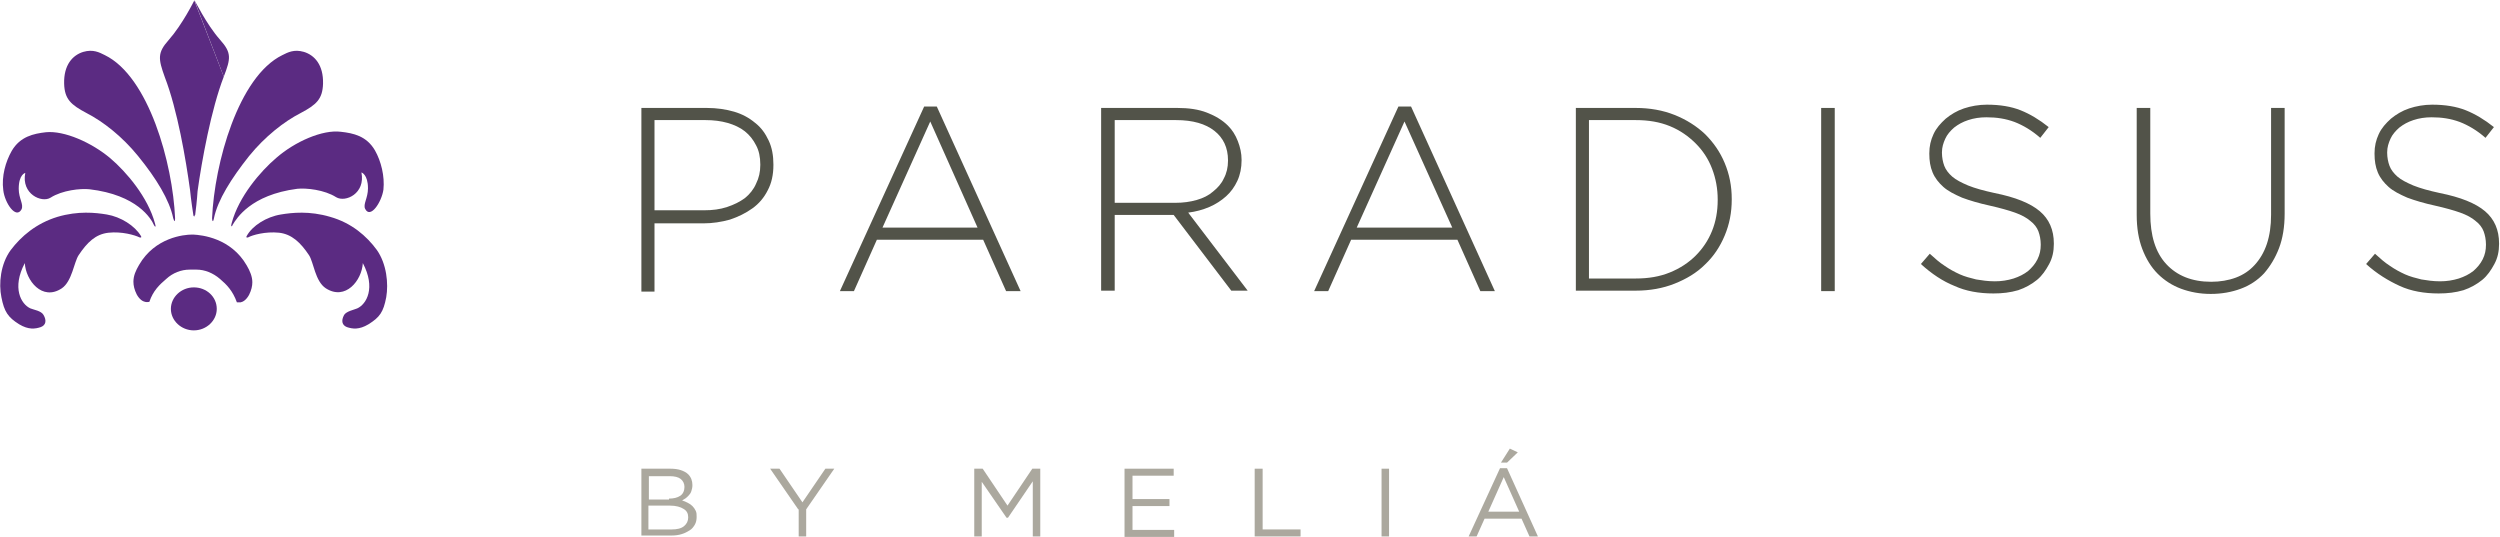 <?xml version="1.0" encoding="UTF-8" standalone="no"?>
<svg width="214px" height="46px" viewBox="0 0 214 46" version="1.1" xmlns="http://www.w3.org/2000/svg" xmlns:xlink="http://www.w3.org/1999/xlink">
    <!-- Generator: Sketch 39 (31667) - http://www.bohemiancoding.com/sketch -->
    <title>Capa_1 Copy</title>
    <desc>Created with Sketch.</desc>
    <defs></defs>
    <g id="Page-1" stroke="none" stroke-width="1" fill="none" fill-rule="evenodd">
        <g id="Artboard-9-Copy-3" transform="translate(-113, -805)">
            <g id="Group-46" transform="translate(0, 788)">
                <g id="Capa_1-Copy" transform="translate(113, 17)">
                    <g id="Group">
                        <g id="Shape" transform="translate(54.903, 38.4)" fill="#ABA89E">
                            <path d="M0,1.72 L2.485,1.72 C2.805,1.72 3.126,1.76 3.366,1.84 C3.607,1.92 3.847,2.04 4.007,2.2 C4.248,2.44 4.368,2.76 4.368,3.12 L4.368,3.12 C4.368,3.32 4.328,3.48 4.288,3.6 C4.248,3.76 4.168,3.88 4.088,3.96 C4.007,4.08 3.887,4.16 3.807,4.24 C3.687,4.32 3.607,4.36 3.487,4.44 C3.647,4.48 3.807,4.56 3.967,4.64 C4.128,4.72 4.248,4.8 4.368,4.92 C4.488,5.04 4.569,5.16 4.649,5.32 C4.729,5.48 4.729,5.64 4.729,5.84 L4.729,5.84 C4.729,6.08 4.689,6.32 4.569,6.52 C4.448,6.72 4.328,6.88 4.128,7 C3.927,7.12 3.727,7.24 3.446,7.32 C3.206,7.4 2.885,7.44 2.605,7.44 L0,7.44 L0,1.72 L0,1.72 L0,1.72 Z M2.364,4.28 C2.765,4.28 3.086,4.2 3.326,4.04 C3.567,3.88 3.687,3.6 3.687,3.28 L3.687,3.28 C3.687,3 3.567,2.76 3.366,2.6 C3.166,2.44 2.845,2.36 2.404,2.36 L0.641,2.36 L0.641,4.36 L2.364,4.36 L2.364,4.28 L2.364,4.28 Z M2.605,6.92 C3.046,6.92 3.406,6.84 3.647,6.64 C3.887,6.44 4.007,6.2 4.007,5.88 L4.007,5.88 C4.007,5.56 3.887,5.32 3.607,5.16 C3.366,5 2.966,4.88 2.445,4.88 L0.601,4.88 L0.601,6.92 L2.605,6.92 L2.605,6.92 L2.605,6.92 Z"></path>
                            <polygon points="13.425 5.2 11.021 1.72 11.822 1.72 13.786 4.6 15.749 1.72 16.511 1.72 14.106 5.2 14.106 7.52 13.465 7.52 13.465 5.2"></polygon>
                            <polygon points="28.533 1.72 29.215 1.72 31.339 4.88 33.463 1.72 34.144 1.72 34.144 7.52 33.503 7.52 33.503 2.8 31.379 5.92 31.258 5.92 29.134 2.84 29.134 7.52 28.493 7.52 28.493 1.72"></polygon>
                            <polygon points="41.357 1.72 45.565 1.72 45.565 2.32 42.039 2.32 42.039 4.32 45.204 4.32 45.204 4.92 42.039 4.92 42.039 6.96 45.605 6.96 45.605 7.56 41.357 7.56 41.357 1.72"></polygon>
                            <polygon points="52.538 1.72 53.179 1.72 53.179 6.92 56.425 6.92 56.425 7.52 52.498 7.52 52.498 1.72"></polygon>
                            <polygon points="63.358 1.72 64 1.72 64 7.52 63.358 7.52 63.358 1.72"></polygon>
                            <path d="M73.497,1.68 L74.099,1.68 L76.743,7.52 L76.022,7.52 L75.341,6 L72.175,6 L71.494,7.52 L70.812,7.52 L73.497,1.68 L73.497,1.68 L73.497,1.68 Z M75.14,5.4 L73.818,2.44 L72.496,5.4 L75.14,5.4 L75.14,5.4 L75.14,5.4 Z M74.339,1.13686838e-13 L75.02,0.32 L74.099,1.2 L73.578,1.2 L74.339,1.13686838e-13 L74.339,1.13686838e-13 L74.339,1.13686838e-13 Z"></path>
                        </g>
                        <g id="Shape" fill="#5B2B82">
                            <path d="M11.942,20.32 C12.063,20.36 12.143,20.32 12.063,20.2 C11.542,19.32 10.339,18.56 9.137,18.36 C8.175,18.2 6.693,18.04 4.929,18.56 C3.086,19.12 1.803,20.24 0.922,21.4 C0.04,22.6 -0.12,24.28 0.12,25.44 C0.361,26.68 0.681,27.16 1.643,27.76 C2.445,28.24 3.006,28.16 3.487,28 C3.927,27.84 4.007,27.44 3.727,26.96 C3.527,26.6 2.885,26.52 2.605,26.4 C1.803,26.04 1.002,24.64 2.124,22.52 C2.204,24 3.607,25.8 5.29,24.68 C6.172,24.08 6.332,22.44 6.733,21.84 C7.454,20.76 8.175,20.04 9.297,19.92 C10.419,19.8 11.542,20.12 11.942,20.32"></path>
                            <path d="M13.185,19.28 C13.265,19.44 13.385,19.48 13.265,19.12 C12.664,16.88 10.82,14.72 9.458,13.56 C7.855,12.2 5.49,11.16 3.927,11.32 C2.885,11.44 1.723,11.68 1.002,12.92 C0.481,13.84 0.12,15.08 0.281,16.28 C0.401,17.36 1.363,18.8 1.843,17.92 C2.044,17.48 1.603,17 1.603,16.16 C1.603,14.92 2.164,14.8 2.164,14.8 C1.803,16.6 3.567,17.4 4.328,16.92 C5.33,16.28 6.893,16.12 7.654,16.2 C11.742,16.68 12.944,18.72 13.185,19.28"></path>
                            <path d="M14.988,18.68 C14.788,14 12.744,6.56 8.977,4.72 C8.496,4.48 7.975,4.2 7.133,4.44 C6.212,4.72 5.45,5.56 5.49,7.16 C5.53,8.48 6.051,8.96 7.414,9.68 C8.816,10.4 10.46,11.68 11.822,13.36 C13.385,15.28 14.507,17.12 14.828,18.68 C14.948,19.12 14.988,18.88 14.988,18.68"></path>
                            <path d="M23.885,19.92 C24.967,20.04 25.728,20.76 26.449,21.84 C26.85,22.44 26.97,24.08 27.892,24.68 C29.575,25.76 30.978,24 31.058,22.52 C32.18,24.64 31.379,26.04 30.577,26.4 C30.297,26.52 29.655,26.64 29.455,26.96 C29.175,27.48 29.295,27.84 29.696,28 C30.176,28.16 30.737,28.24 31.539,27.76 C32.501,27.16 32.821,26.72 33.062,25.44 C33.262,24.28 33.102,22.6 32.26,21.4 C31.379,20.2 30.096,19.08 28.253,18.56 C26.49,18.04 25.007,18.2 24.045,18.36 C22.803,18.56 21.6,19.32 21.119,20.2 C21.039,20.32 21.119,20.36 21.24,20.32 C21.6,20.12 22.722,19.8 23.885,19.92"></path>
                            <path d="M25.448,16.16 C26.209,16.08 27.772,16.24 28.774,16.88 C29.575,17.36 31.299,16.56 30.938,14.76 C30.938,14.76 31.499,14.92 31.499,16.12 C31.499,16.96 31.058,17.48 31.258,17.88 C31.699,18.76 32.661,17.32 32.821,16.24 C32.942,15.08 32.621,13.8 32.1,12.88 C31.379,11.64 30.257,11.4 29.175,11.28 C27.612,11.08 25.247,12.12 23.644,13.52 C22.282,14.68 20.438,16.84 19.837,19.08 C19.717,19.48 19.877,19.4 19.917,19.24 C20.238,18.72 21.44,16.68 25.448,16.16"></path>
                            <path d="M18.154,18.68 C18.354,14 20.398,6.56 24.165,4.72 C24.646,4.48 25.167,4.2 26.009,4.44 C26.93,4.72 27.692,5.56 27.652,7.16 C27.612,8.48 27.091,8.96 25.728,9.68 C24.325,10.4 22.682,11.68 21.32,13.36 C19.797,15.28 18.635,17.12 18.314,18.68 C18.234,19.12 18.154,18.88 18.154,18.68"></path>
                            <path d="M18.555,26.44 C18.555,27.44 17.673,28.28 16.591,28.28 C15.509,28.28 14.627,27.44 14.627,26.44 C14.627,25.44 15.509,24.6 16.591,24.6 C17.673,24.6 18.555,25.4 18.555,26.44"></path>
                            <path d="M11.902,22.68 C11.622,23.16 11.421,23.6 11.421,24.12 C11.421,24.44 11.501,24.8 11.702,25.2 C11.942,25.64 12.223,25.8 12.423,25.84 C12.584,25.88 12.704,25.84 12.784,25.84 C13.104,24.88 13.666,24.36 14.227,23.88 C14.788,23.36 15.509,23.08 16.23,23.08 L16.831,23.08 C17.513,23.08 18.234,23.36 18.835,23.88 C19.396,24.36 19.917,24.88 20.278,25.88 L20.599,25.88 C20.799,25.84 21.079,25.68 21.32,25.24 C21.52,24.84 21.6,24.48 21.6,24.16 C21.6,23.68 21.4,23.2 21.119,22.72 C19.757,20.36 17.272,20.12 16.551,20.08 L16.431,20.08 C15.749,20.08 13.265,20.32 11.902,22.68"></path>
                            <path d="M16.631,0.04 C16.631,0.04 15.629,2.08 14.427,3.44 C13.465,4.52 13.545,5.04 14.106,6.6 C15.188,9.4 15.91,13.64 16.27,16.28 C16.351,17.12 16.511,18.16 16.551,18.4 L16.551,18.4 L16.551,18.4 C16.551,18.48 16.591,18.52 16.631,18.52 C16.671,18.52 16.671,18.48 16.671,18.4 L16.711,18.4 L16.711,18.36 C16.751,18.12 16.872,17.04 16.912,16.36 C17.272,13.76 18.074,9.36 19.156,6.56"></path>
                            <path d="M19.156,6.56 C19.757,5 19.837,4.52 18.835,3.4 C17.633,2.04 16.671,0 16.631,0"></path>
                        </g>
                        <g id="Shape" transform="translate(54.903, 8.8)" fill="#525349">
                            <path d="M0,0.44 L5.61,0.44 C6.452,0.44 7.254,0.56 7.935,0.76 C8.616,0.96 9.217,1.28 9.738,1.72 C10.259,2.12 10.62,2.64 10.9,3.24 C11.181,3.84 11.301,4.52 11.301,5.28 L11.301,5.32 C11.301,6.16 11.141,6.88 10.82,7.48 C10.5,8.12 10.059,8.64 9.498,9.04 C8.937,9.44 8.296,9.76 7.574,10 C6.853,10.2 6.091,10.32 5.29,10.32 L1.122,10.32 L1.122,16.16 L0,16.16 L0,0.44 L0,0.44 L0,0.44 Z M5.37,9.2 C6.091,9.2 6.733,9.12 7.334,8.92 C7.935,8.72 8.416,8.48 8.857,8.16 C9.257,7.84 9.618,7.4 9.818,6.92 C10.059,6.44 10.179,5.92 10.179,5.32 L10.179,5.28 C10.179,4.64 10.059,4.08 9.818,3.64 C9.578,3.16 9.257,2.76 8.857,2.44 C8.456,2.12 7.935,1.88 7.374,1.72 C6.813,1.56 6.172,1.48 5.49,1.48 L1.122,1.48 L1.122,9.2 L5.37,9.2 L5.37,9.2 L5.37,9.2 Z"></path>
                            <path d="M24.205,0.32 L25.287,0.32 L32.461,16.12 L31.218,16.12 L29.255,11.72 L20.158,11.72 L18.194,16.12 L16.992,16.12 L24.205,0.32 L24.205,0.32 L24.205,0.32 Z M28.774,10.68 L24.726,1.6 L20.639,10.68 L28.774,10.68 L28.774,10.68 L28.774,10.68 Z"></path>
                            <path d="M39.394,0.44 L45.886,0.44 C46.848,0.44 47.689,0.56 48.41,0.84 C49.132,1.12 49.733,1.48 50.214,1.96 C50.575,2.32 50.855,2.76 51.055,3.28 C51.256,3.8 51.376,4.32 51.376,4.88 L51.376,4.92 C51.376,5.56 51.256,6.16 51.015,6.68 C50.775,7.2 50.454,7.64 50.054,8 C49.653,8.36 49.172,8.68 48.611,8.92 C48.05,9.16 47.449,9.32 46.807,9.4 L51.897,16.08 L50.494,16.08 L45.565,9.6 L45.525,9.6 L40.516,9.6 L40.516,16.08 L39.354,16.08 L39.354,0.44 L39.394,0.44 L39.394,0.44 Z M45.725,8.56 C46.367,8.56 46.968,8.48 47.529,8.32 C48.09,8.16 48.571,7.92 48.931,7.6 C49.332,7.28 49.653,6.92 49.853,6.48 C50.094,6.04 50.214,5.52 50.214,4.96 L50.214,4.92 C50.214,3.84 49.813,3 49.052,2.4 C48.29,1.8 47.208,1.48 45.766,1.48 L40.516,1.48 L40.516,8.56 L45.725,8.56 L45.725,8.56 L45.725,8.56 Z"></path>
                            <path d="M64.801,0.32 L65.883,0.32 L73.057,16.12 L71.814,16.12 L69.851,11.72 L60.754,11.72 L58.79,16.12 L57.588,16.12 L64.801,0.32 L64.801,0.32 L64.801,0.32 Z M69.41,10.68 L65.322,1.6 L61.234,10.68 L69.41,10.68 L69.41,10.68 L69.41,10.68 Z"></path>
                            <path d="M79.99,0.44 L85.119,0.44 C86.321,0.44 87.443,0.64 88.445,1.04 C89.447,1.44 90.329,2 91.05,2.68 C91.772,3.4 92.333,4.2 92.733,5.16 C93.134,6.12 93.334,7.12 93.334,8.24 L93.334,8.28 C93.334,9.4 93.134,10.4 92.733,11.36 C92.333,12.32 91.772,13.16 91.05,13.84 C90.329,14.56 89.447,15.08 88.445,15.48 C87.443,15.88 86.321,16.08 85.119,16.08 L79.99,16.08 L79.99,0.44 L79.99,0.44 L79.99,0.44 Z M85.119,15.04 C86.201,15.04 87.163,14.88 88.045,14.52 C88.926,14.16 89.648,13.68 90.249,13.08 C90.85,12.48 91.331,11.76 91.651,10.96 C91.972,10.16 92.132,9.28 92.132,8.32 L92.132,8.28 C92.132,7.36 91.972,6.48 91.651,5.64 C91.331,4.8 90.85,4.08 90.249,3.48 C89.648,2.88 88.926,2.36 88.045,2 C87.163,1.64 86.201,1.48 85.119,1.48 L81.112,1.48 L81.112,15.04 L85.119,15.04 L85.119,15.04 L85.119,15.04 Z"></path>
                            <polygon points="100.989 0.44 102.151 0.44 102.151 16.12 100.989 16.12 100.989 0.44"></polygon>
                            <path d="M115.736,16.32 C114.494,16.32 113.372,16.12 112.41,15.68 C111.408,15.28 110.446,14.64 109.525,13.8 L110.286,12.92 C110.727,13.32 111.128,13.68 111.569,13.96 C111.969,14.24 112.41,14.48 112.851,14.68 C113.292,14.88 113.773,15 114.254,15.12 C114.734,15.2 115.255,15.28 115.857,15.28 C116.418,15.28 116.939,15.2 117.46,15.04 C117.94,14.88 118.341,14.68 118.702,14.4 C119.022,14.12 119.303,13.8 119.503,13.4 C119.704,13 119.784,12.6 119.784,12.16 L119.784,12.12 C119.784,11.72 119.704,11.32 119.584,11 C119.463,10.68 119.223,10.36 118.902,10.12 C118.582,9.84 118.141,9.6 117.58,9.4 C117.019,9.2 116.297,9 115.416,8.8 C114.494,8.6 113.693,8.36 113.051,8.12 C112.41,7.84 111.849,7.56 111.448,7.2 C111.048,6.84 110.727,6.44 110.527,5.96 C110.326,5.48 110.246,4.96 110.246,4.36 L110.246,4.32 C110.246,3.72 110.366,3.2 110.607,2.68 C110.847,2.16 111.208,1.76 111.649,1.36 C112.09,1 112.61,0.68 113.212,0.48 C113.813,0.28 114.494,0.16 115.175,0.16 C116.297,0.16 117.259,0.32 118.061,0.64 C118.862,0.96 119.664,1.44 120.465,2.08 L119.744,3 C119.022,2.36 118.261,1.92 117.54,1.64 C116.778,1.36 116.017,1.24 115.135,1.24 C114.574,1.24 114.053,1.32 113.572,1.48 C113.091,1.64 112.731,1.84 112.37,2.12 C112.049,2.4 111.769,2.72 111.609,3.08 C111.448,3.44 111.328,3.8 111.328,4.24 L111.328,4.28 C111.328,4.68 111.408,5.08 111.528,5.4 C111.649,5.72 111.889,6.04 112.21,6.32 C112.53,6.6 113.011,6.84 113.572,7.08 C114.173,7.32 114.895,7.52 115.816,7.72 C117.62,8.08 118.902,8.6 119.704,9.28 C120.505,9.96 120.906,10.88 120.906,12.04 L120.906,12.08 C120.906,12.72 120.786,13.28 120.505,13.8 C120.225,14.32 119.904,14.8 119.463,15.16 C119.022,15.52 118.461,15.84 117.86,16.04 C117.179,16.24 116.498,16.32 115.736,16.32 L115.736,16.32 L115.736,16.32 Z"></path>
                            <path d="M134.331,16.36 C133.409,16.36 132.568,16.2 131.806,15.92 C131.045,15.64 130.364,15.2 129.803,14.64 C129.242,14.08 128.801,13.36 128.48,12.52 C128.16,11.68 127.999,10.72 127.999,9.6 L127.999,0.44 L129.161,0.44 L129.161,9.48 C129.161,11.36 129.602,12.8 130.524,13.8 C131.446,14.8 132.728,15.32 134.371,15.32 C135.133,15.32 135.854,15.2 136.495,14.96 C137.136,14.72 137.657,14.36 138.098,13.88 C138.539,13.4 138.9,12.8 139.14,12.08 C139.381,11.36 139.501,10.52 139.501,9.6 L139.501,0.44 L140.663,0.44 L140.663,9.48 C140.663,10.6 140.503,11.6 140.182,12.44 C139.861,13.28 139.421,14 138.9,14.6 C138.339,15.2 137.657,15.64 136.896,15.92 C136.134,16.2 135.293,16.36 134.331,16.36 L134.331,16.36 L134.331,16.36 Z"></path>
                            <path d="M153.848,16.32 C152.605,16.32 151.483,16.12 150.521,15.68 C149.56,15.24 148.558,14.64 147.636,13.8 L148.397,12.92 C148.838,13.32 149.239,13.68 149.68,13.96 C150.081,14.24 150.521,14.48 150.962,14.68 C151.403,14.88 151.884,15 152.365,15.12 C152.846,15.2 153.367,15.28 153.968,15.28 C154.529,15.28 155.05,15.2 155.571,15.04 C156.052,14.88 156.452,14.68 156.813,14.4 C157.134,14.12 157.414,13.8 157.615,13.4 C157.815,13 157.895,12.6 157.895,12.16 L157.895,12.12 C157.895,11.72 157.815,11.32 157.695,11 C157.575,10.68 157.334,10.36 157.013,10.12 C156.693,9.84 156.252,9.6 155.691,9.4 C155.13,9.2 154.409,9 153.527,8.8 C152.605,8.6 151.804,8.36 151.163,8.12 C150.521,7.84 149.96,7.56 149.56,7.2 C149.159,6.84 148.838,6.44 148.638,5.96 C148.437,5.48 148.357,4.96 148.357,4.36 L148.357,4.32 C148.357,3.72 148.478,3.2 148.718,2.68 C148.958,2.16 149.319,1.76 149.76,1.36 C150.201,1 150.722,0.68 151.323,0.48 C151.924,0.28 152.605,0.16 153.287,0.16 C154.409,0.16 155.37,0.32 156.172,0.64 C156.973,0.96 157.775,1.44 158.576,2.08 L157.855,3 C157.134,2.36 156.372,1.92 155.651,1.64 C154.89,1.36 154.128,1.24 153.246,1.24 C152.685,1.24 152.164,1.32 151.684,1.48 C151.203,1.64 150.842,1.84 150.481,2.12 C150.161,2.4 149.88,2.72 149.72,3.08 C149.56,3.44 149.439,3.8 149.439,4.24 L149.439,4.28 C149.439,4.68 149.519,5.08 149.64,5.4 C149.76,5.72 150,6.04 150.321,6.32 C150.642,6.6 151.122,6.84 151.684,7.08 C152.285,7.32 153.006,7.52 153.928,7.72 C155.731,8.08 157.013,8.6 157.815,9.28 C158.616,9.96 159.017,10.88 159.017,12.04 L159.017,12.08 C159.017,12.72 158.897,13.28 158.616,13.8 C158.336,14.32 158.015,14.8 157.575,15.16 C157.134,15.52 156.573,15.84 155.972,16.04 C155.29,16.24 154.609,16.32 153.848,16.32 L153.848,16.32 L153.848,16.32 Z"></path>
                        </g>
                    </g>
                </g>
            </g>
        </g>
    </g>
</svg>